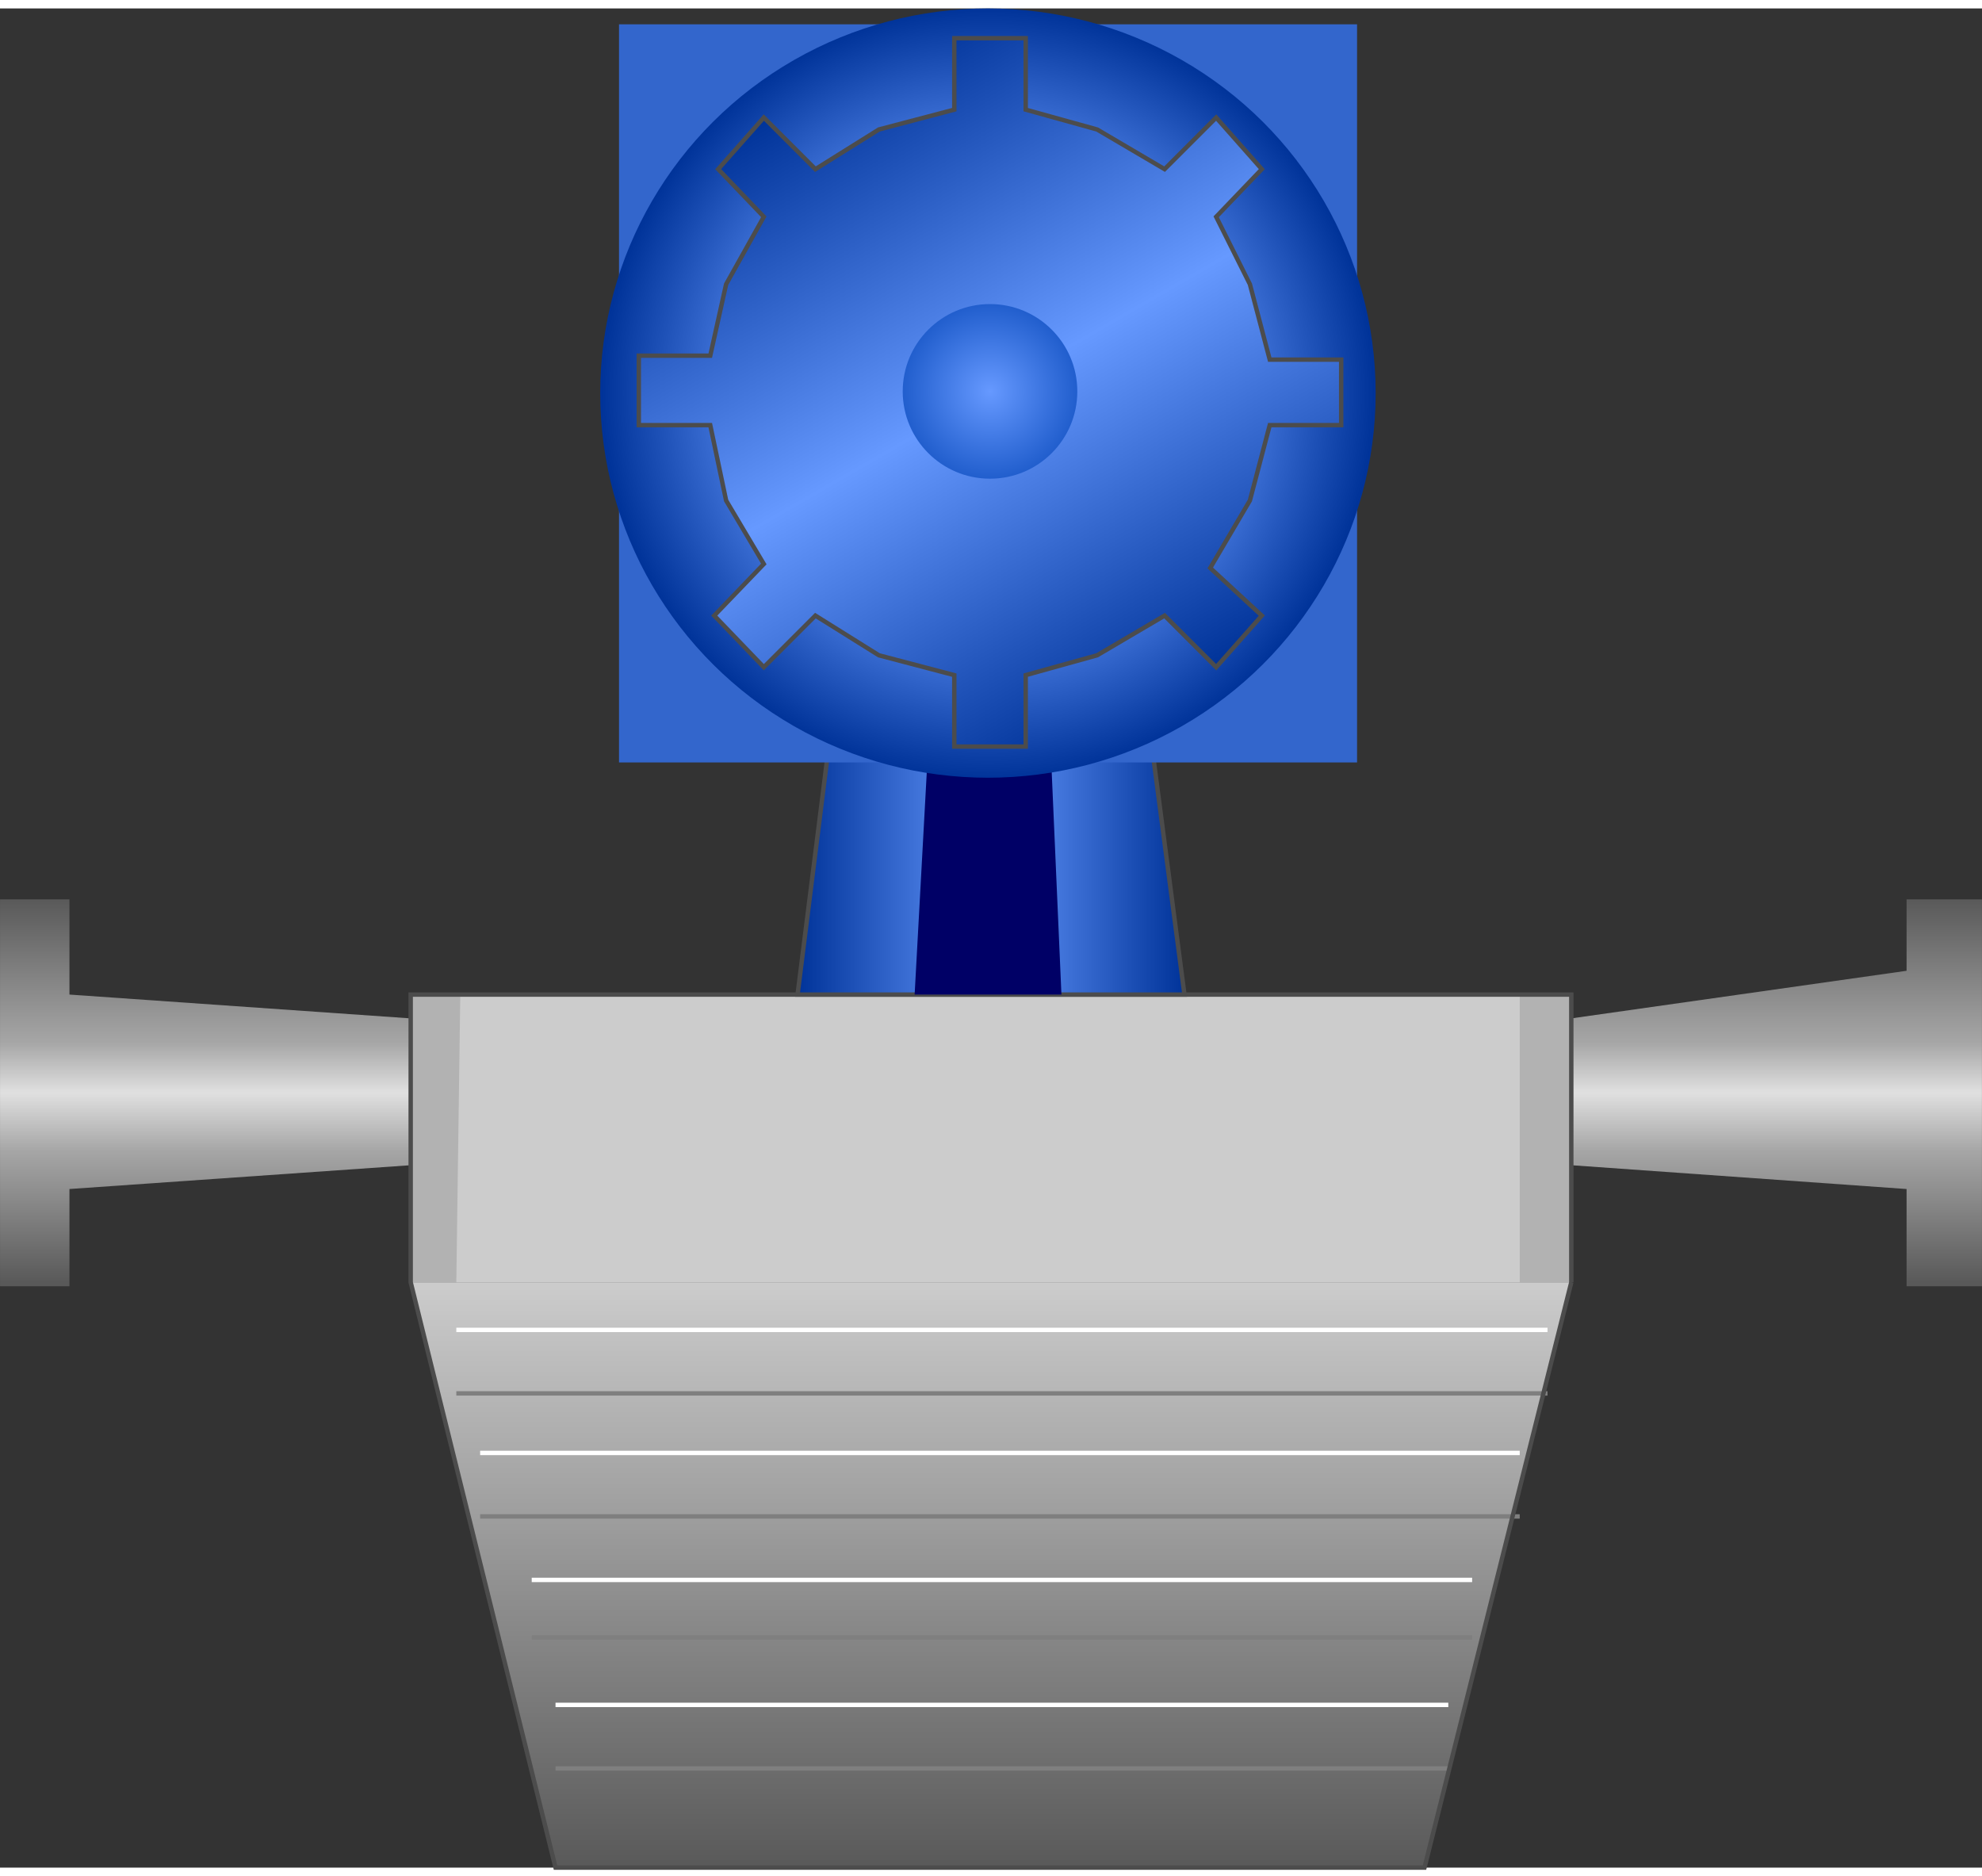 <svg version="1.1" xmlns="http://www.w3.org/2000/svg" xmlns:xlink="http://www.w3.org/1999/xlink" width="112px" height="106px" viewBox="0 0 112.5 105.516" enable-background="new 0 0 112.5 105.516" xml:space="preserve">
<rect x="0" y="0" width="112.5" height="105.516" fill="#333333" stroke="none"/>
<g id="Group_Flow_Pipe">
	<linearGradient id="SVGID_1_" gradientUnits="userSpaceOnUse" x1="56.251" y1="72.521" x2="56.251" y2="50.562">
		<stop offset="0.01" style="stop-color:#595959" />
		<stop offset="0.35" style="stop-color:#A6A6A6" />
		<stop offset="0.5" style="stop-color:#E0E0E0" />
		<stop offset="0.63" style="stop-color:#A6A6A6" />
		<stop offset="1" style="stop-color:#595959" />
	</linearGradient>
	<path fill="url(#SVGID_1_)" d="M0.001,50.562h3.941v5.405l19.369,1.352h65.877l19.031-2.702v-4.055h4.279v21.959h-4.279v-5.518   l-19.031-1.352H23.312L3.942,67.003v5.518H0.001V50.562" />
</g>
<g id="Group_Micro_Meter">
	<path fill="#B2B2B2" d="M23.312,55.967h65.877v16.329H23.312V55.967z" />
	<linearGradient id="SVGID_2_" gradientUnits="userSpaceOnUse" x1="56.251" y1="105.516" x2="56.251" y2="72.296">
		<stop offset="0" style="stop-color:#595959" />
		<stop offset="1" style="stop-color:#CCCCCC" />
	</linearGradient>
	<path fill="url(#SVGID_2_)" d="M89.188,72.296l-8.333,33.22H31.532l-8.221-33.22H89.188z" />
	<path fill="none" stroke="#FFFFFF" stroke-width="0.25" d="M27.253,81.981h59.008" />
	<path fill="none" stroke="#7F7F7F" stroke-width="0.25" d="M27.253,85.584h59.008" />
	<path fill="none" stroke="#FFFFFF" stroke-width="0.25" d="M30.181,89.188h53.378" />
	<path fill="none" stroke="#7F7F7F" stroke-width="0.25" d="M30.181,92.453h53.378" />
	<path fill="none" stroke="#FFFFFF" stroke-width="0.25" d="M31.532,96.281h50.675" />
	<path fill="none" stroke="#7F7F7F" stroke-width="0.25" d="M31.532,99.886h50.675" />
	<path fill="none" stroke="#FFFFFF" stroke-width="0.25" d="M25.901,74.998h61.937" />
	<path fill="none" stroke="#7F7F7F" stroke-width="0.25" d="M25.901,78.602h61.937" />
	<path fill="#CCCCCC" d="M26.126,55.967h60.134v16.329H25.901L26.126,55.967z" />
	<path fill="none" stroke="#4C4C4C" stroke-width="0.25" d="M89.188,72.296l-8.333,33.22H31.532l-8.221-33.22V55.967h65.877V72.296" />
</g>
<g id="Group_Flow_Stand">
	<linearGradient id="SVGID_3_" gradientUnits="userSpaceOnUse" x1="45.27" y1="45.663" x2="67.23" y2="45.663">
		<stop offset="0" style="stop-color:#003399" />
		<stop offset="0.5" style="stop-color:#6699FF" />
		<stop offset="1" style="stop-color:#003399" />
	</linearGradient>
	<path fill="url(#SVGID_3_)" stroke="#4C4C4C" stroke-width="0.25" d="M45.271,55.967l2.59-20.607h16.667l2.702,20.607H45.271z" />
	<path fill="#000066" d="M51.915,55.967l1.126-20.607h6.306l0.901,20.607H51.915z" />
</g>
<g id="Group_Blue_Back">
	<path fill="#3366CC" d="M35.136,0.901h41.892v41.892H35.136V0.901z" />
</g>
<g id="Group_Rotor">
	<radialGradient id="SVGID_4_" cx="56.076" cy="21.83" r="21.919" gradientUnits="userSpaceOnUse">
		<stop offset="0" style="stop-color:#003399" />
		<stop offset="0.5" style="stop-color:#6699FF" />
		<stop offset="1" style="stop-color:#003399" />
	</radialGradient>
	<ellipse fill="url(#SVGID_4_)" cx="56.076" cy="21.831" rx="22.008" ry="21.83" />
	<linearGradient id="SVGID_5_" gradientUnits="userSpaceOnUse" x1="66.072" y1="39.096" x2="46.147" y2="4.583">
		<stop offset="0" style="stop-color:#003399" />
		<stop offset="0.5" style="stop-color:#6699FF" />
		<stop offset="1" style="stop-color:#003399" />
	</linearGradient>
	<path fill="url(#SVGID_5_)" stroke="#4C4C4C" stroke-width="0.25" d="M72.072,23.649h4.054v-3.717h-4.054l-1.127-4.279   l-1.914-3.828l2.59-2.703l-2.59-2.928l-2.928,2.928l-3.829-2.252l-4.054-1.126V1.689h-4.054v4.055l-4.279,1.126l-3.604,2.252   l-2.928-2.928l-2.59,2.928l2.59,2.703l-2.14,3.828l-0.901,4.055h-4.054v3.941h4.054l0.901,4.278l2.14,3.604l-2.815,2.929   l2.815,2.928l2.928-2.928l3.604,2.252l4.279,1.126v4.054h4.054v-4.054l4.054-1.126l3.829-2.252l2.928,2.928l2.59-2.928   l-2.928-2.703l2.252-3.829L72.072,23.649z" />
	<radialGradient id="SVGID_6_" cx="56.193" cy="21.734" r="4.955" gradientUnits="userSpaceOnUse">
		<stop offset="0" style="stop-color:#6699FF" />
		<stop offset="1" style="stop-color:#215ECD" />
	</radialGradient>
	<circle fill="url(#SVGID_6_)" cx="56.194" cy="21.734" r="4.955" />
</g>
</svg>